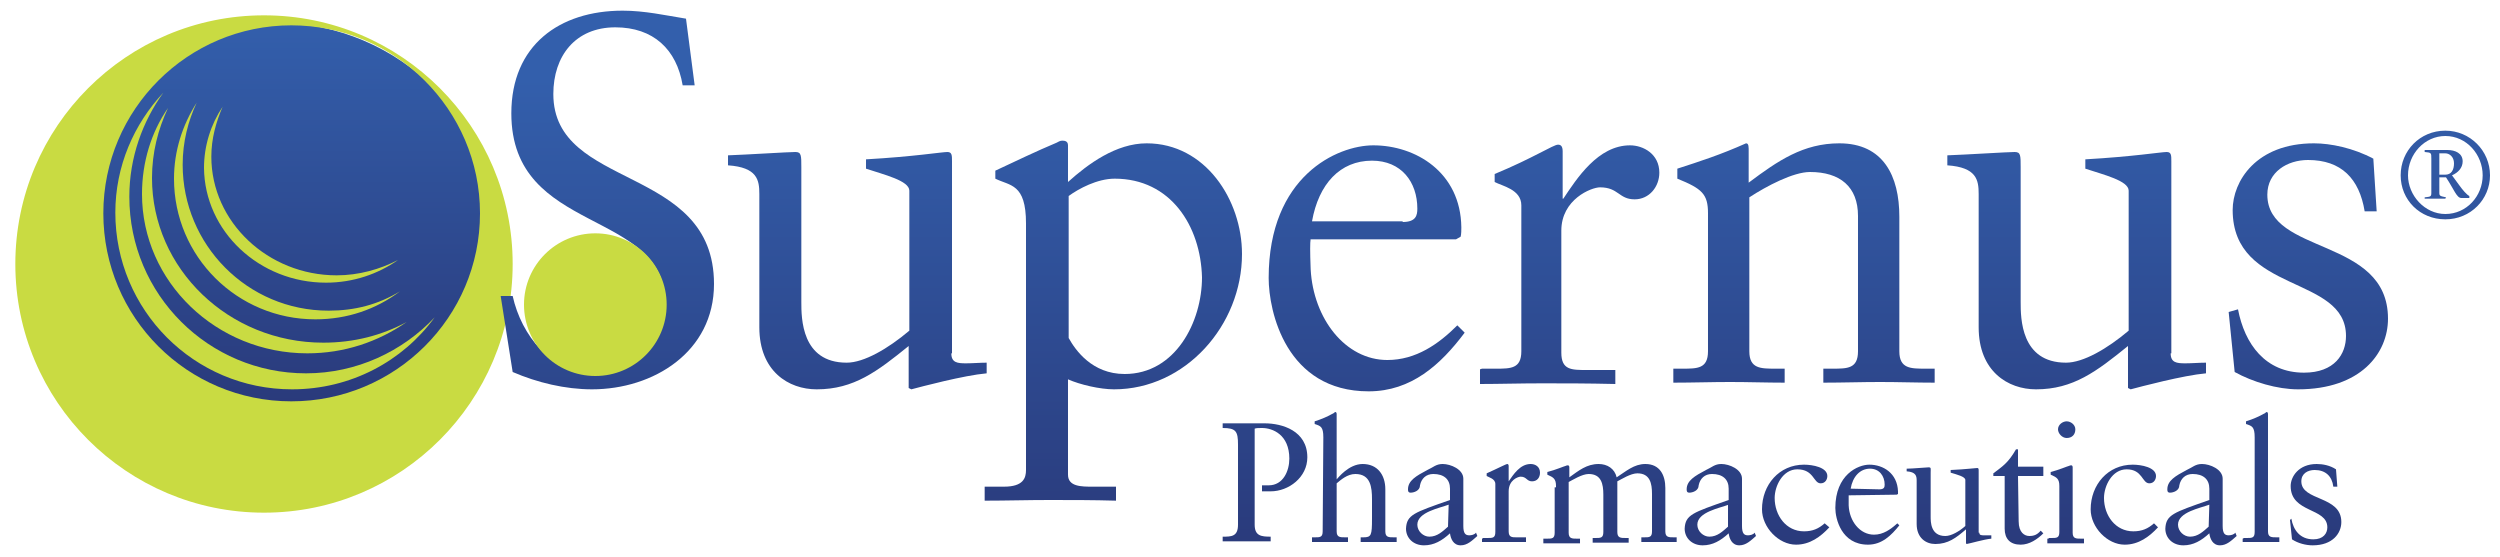 <?xml version="1.0" encoding="utf-8"?>
<!-- Generator: Adobe Illustrator 22.0.1, SVG Export Plug-In . SVG Version: 6.00 Build 0)  -->
<svg version="1.1" id="Layer_1" xmlns="http://www.w3.org/2000/svg" xmlns:xlink="http://www.w3.org/1999/xlink" x="0px" y="0px"
	 viewBox="0 0 375 83.5" style="enable-background:new 0 0 375 83.5;" xml:space="preserve">
<style type="text/css">
	.st0{fill:url(#SVGID_1_);}
	.st1{fill:#C9DB42;}
	.st2{fill:url(#SVGID_2_);}
	.st3{fill:url(#SVGID_3_);}
	.st4{fill:url(#SVGID_4_);}
	.st5{fill:url(#SVGID_5_);}
	.st6{fill:url(#SVGID_6_);}
	.st7{fill:url(#SVGID_7_);}
	.st8{fill:url(#SVGID_8_);}
	.st9{fill:url(#SVGID_9_);}
	.st10{fill:url(#SVGID_10_);}
	.st11{fill:url(#SVGID_11_);}
	.st12{fill:url(#SVGID_12_);}
	.st13{fill:url(#SVGID_13_);}
	.st14{fill:url(#SVGID_14_);}
	.st15{fill:url(#SVGID_15_);}
	.st16{fill:url(#SVGID_16_);}
	.st17{fill:url(#SVGID_17_);}
	.st18{fill:url(#SVGID_18_);}
	.st19{fill:url(#SVGID_19_);}
	.st20{fill:url(#SVGID_20_);}
	.st21{fill:url(#SVGID_21_);}
	.st22{fill:url(#SVGID_22_);}
	.st23{fill:url(#SVGID_23_);}
	.st24{fill:url(#SVGID_24_);}
	.st25{fill:url(#SVGID_25_);}
</style>
<linearGradient id="SVGID_1_" gradientUnits="userSpaceOnUse" x1="41.3" y1="14.8" x2="41.3" y2="82.6" gradientTransform="matrix(1 0 0 -1 0 86)">
	<stop  offset="0" style="stop-color:#283372"/>
	<stop  offset="1" style="stop-color:#335FAC"/>
</linearGradient>
<circle class="st0" cx="41.3" cy="37.3" r="33.9"/>
<path class="st1" d="M47.3,47.9c4.8,0,9.1-1.5,12.7-4.2c-3.3,2-6.8,2.9-10.7,2.9c-12.2,0-21.9-9.9-21.9-21.9c0-3.4,0.8-6.5,2.1-9.3
	c-2.1,3.3-3.4,7.2-3.4,11.4C26.1,38.5,35.6,47.9,47.3,47.9z"/>
<path class="st1" d="M21.3,29.1C21.3,42.3,32.5,53,46.1,53c5.5,0,10.6-1.7,14.9-4.7c-3.7,2-7.9,3.1-12.5,3.1
	c-14.2,0-25.7-11.1-25.7-24.7c0-3.8,0.9-7.3,2.4-10.5C22.7,19.8,21.3,24.3,21.3,29.1z"/>
<path class="st1" d="M48.9,42.4c4.1,0,7.8-1.3,10.8-3.4c-2.7,1.4-5.9,2.3-9.2,2.3c-10.3,0-18.8-8-18.8-17.8c0-2.7,0.7-5.2,1.7-7.5
	c-1.8,2.7-2.8,5.9-2.8,9.2C30.7,34.7,38.9,42.4,48.9,42.4z"/>
<path class="st1" d="M45.9,56c-14.6,0-26.5-11.8-26.5-26.5c0-5.9,2-11.3,5.1-15.6c-4.4,4.7-7.2,11-7.2,18
	c0,14.6,11.8,26.5,26.5,26.5c8.8,0,16.6-4.2,21.4-10.8C60.4,52.7,53.5,56,45.9,56z"/>
<path class="st1" d="M39.6,2.3C19,2.3,2.3,19,2.3,39.6S19,76.9,39.6,76.9s37.3-16.7,37.3-37.3S60.2,2.3,39.6,2.3z M43.7,60.2
	c-15.6,0-28.2-12.6-28.2-28.2S28.2,3.8,43.7,3.8S72,16.4,72,32S59.3,60.2,43.7,60.2z"/>
<g>
	
		<linearGradient id="SVGID_2_" gradientUnits="userSpaceOnUse" x1="91.1" y1="-9.599" x2="91.1" y2="74.244" gradientTransform="matrix(1 0 0 -1 0 86)">
		<stop  offset="0" style="stop-color:#283372"/>
		<stop  offset="1" style="stop-color:#335FAC"/>
	</linearGradient>
	<path class="st2" d="M75.1,44.4h1.8C78.2,50.3,82.7,56,89.1,56c6,0,10.7-4.2,10.7-10.4c0-14.5-23.1-10.2-23.1-28.6
		c0-10.2,7.2-15.4,16.7-15.4c3.3,0,6.4,0.7,9.5,1.2l1.3,10h-1.8c-0.9-5.4-4.4-8.7-10.1-8.7c-6,0-9.3,4.3-9.3,10
		c0,14.5,24.1,10.5,24.1,28.5c0,10.2-9.1,15.8-18.3,15.8c-4,0-8.2-1-11.9-2.6L75.1,44.4L75.1,44.4z"/>
	
		<linearGradient id="SVGID_3_" gradientUnits="userSpaceOnUse" x1="128.6" y1="-9.599" x2="128.6" y2="74.244" gradientTransform="matrix(1 0 0 -1 0 86)">
		<stop  offset="0" style="stop-color:#283372"/>
		<stop  offset="1" style="stop-color:#335FAC"/>
	</linearGradient>
	<path class="st3" d="M142.7,53c0,1.4,0.9,1.5,2.2,1.5c1,0,2.1-0.1,3.1-0.1V56c-3.4,0.3-9.8,2-11.3,2.4l-0.4-0.2v-6.3
		c-4.7,3.8-8.2,6.5-13.8,6.5c-4.2,0-8.6-2.7-8.6-9.3v-20c0-2.1-0.3-4-4.7-4.3v-1.5c2.8-0.1,9.1-0.5,10.1-0.5c0.9,0,0.9,0.5,0.9,2.3
		v20.2c0,2.4,0,9.1,6.8,9.1c2.6,0,6.2-2.1,9.4-4.8v-21c0-1.5-3.8-2.4-6.5-3.3v-1.4c7.1-0.4,11.4-1.1,12.2-1.1c0.7,0,0.7,0.5,0.7,1.4
		V53H142.7z"/>
	
		<linearGradient id="SVGID_4_" gradientUnits="userSpaceOnUse" x1="167" y1="-9.599" x2="167" y2="74.244" gradientTransform="matrix(1 0 0 -1 0 86)">
		<stop  offset="0" style="stop-color:#283372"/>
		<stop  offset="1" style="stop-color:#335FAC"/>
	</linearGradient>
	<path class="st4" d="M160.2,71.2c0,1.8,2,1.8,3.7,1.8h3.5v2.1c-3.4-0.1-6.6-0.1-10-0.1c-3.3,0-6.5,0.1-9.7,0.1V73h2.9
		c2.9,0,3.3-1.3,3.3-2.5v-37c0-6-2.4-5.6-4.6-6.7v-1.2c3-1.4,6.1-2.9,9.2-4.2c0.2-0.1,0.5-0.3,0.8-0.3s0.9,0,0.9,0.7v5.5
		c3-2.7,7.2-5.8,11.8-5.8c8.8,0,14.3,8.5,14.3,16.6c0,10.7-8.5,20.3-19.2,20.3c-2.1,0-5.1-0.7-6.9-1.5V71.2z M167.2,26.8
		c-2.6,0-5.4,1.5-6.9,2.6v21.3c1,1.8,3.5,5.4,8.4,5.4c7.6,0,11.6-7.8,11.6-14.5C180.1,33.9,175.6,26.8,167.2,26.8z"/>
	
		<linearGradient id="SVGID_5_" gradientUnits="userSpaceOnUse" x1="205" y1="-9.6" x2="205" y2="74.243" gradientTransform="matrix(1 0 0 -1 0 86)">
		<stop  offset="0" style="stop-color:#283372"/>
		<stop  offset="1" style="stop-color:#335FAC"/>
	</linearGradient>
	<path class="st5" d="M196.6,35.8c-0.1,0.7-0.1,1.8,0,4.6c0.4,7.4,5.2,13.6,11.5,13.6c4.3,0,7.7-2.4,10.5-5.2l1.1,1.1
		c-3.6,4.8-8,8.8-14.4,8.8c-12.4,0-15-12-15-17c0-15.3,10.3-19.9,15.7-19.9c6.3,0,13.1,4,13.2,12.3c0,0.4,0,1-0.1,1.4l-0.7,0.4
		h-21.8V35.8z M210.4,33.3c2,0,2.2-1,2.2-2c0-4-2.4-7.2-6.8-7.2c-4.8,0-8,3.5-9,9.1h13.6V33.3z"/>
	
		<linearGradient id="SVGID_6_" gradientUnits="userSpaceOnUse" x1="235.45" y1="-9.599" x2="235.45" y2="74.244" gradientTransform="matrix(1 0 0 -1 0 86)">
		<stop  offset="0" style="stop-color:#283372"/>
		<stop  offset="1" style="stop-color:#335FAC"/>
	</linearGradient>
	<path class="st6" d="M222.3,55.3h2.1c2.2,0,3.8,0,3.8-2.6V30.8c0-2.4-2.9-2.9-4-3.5v-1.2c5.8-2.4,8.8-4.4,9.5-4.4
		c0.4,0,0.7,0.2,0.7,1v7.1h0.1c2-3,5.2-8,10-8c2,0,4.4,1.3,4.4,4.1c0,2.1-1.5,4-3.7,4c-2.4,0-2.4-1.8-5.2-1.8
		c-1.3,0-5.8,1.8-5.8,6.5v18.3c0,2.6,1.5,2.6,3.8,2.6h4.3v2.1c-4.3-0.1-7.6-0.1-11-0.1c-3.3,0-6.5,0.1-9.3,0.1v-2.2L222.3,55.3
		L222.3,55.3z"/>
	
		<linearGradient id="SVGID_7_" gradientUnits="userSpaceOnUse" x1="270.6" y1="-9.599" x2="270.6" y2="74.244" gradientTransform="matrix(1 0 0 -1 0 86)">
		<stop  offset="0" style="stop-color:#283372"/>
		<stop  offset="1" style="stop-color:#335FAC"/>
	</linearGradient>
	<path class="st7" d="M256.2,32c0-2.9-0.9-3.7-4.6-5.2v-1.5c3.4-1.1,6.5-2.1,10.3-3.8c0.2,0,0.4,0.1,0.4,0.8v5.1
		c4.4-3.3,8.2-5.9,13.6-5.9c6.6,0,9,4.9,9,11v20.2c0,2.6,1.7,2.6,3.9,2.6h1.4v2.1c-2.7,0-5.4-0.1-8.2-0.1c-2.8,0-5.6,0.1-8.5,0.1
		v-2.1h1.4c2.2,0,3.8,0,3.8-2.6V32.4c0-4.4-2.7-6.6-7.2-6.6c-2.5,0-6.5,2.1-9.1,3.8v23.1c0,2.6,1.7,2.6,3.9,2.6h1.4v2.1
		c-2.7,0-5.4-0.1-8.2-0.1c-2.8,0-5.6,0.1-8.5,0.1v-2.1h1.4c2.2,0,3.8,0,3.8-2.6L256.2,32L256.2,32z"/>
	
		<linearGradient id="SVGID_8_" gradientUnits="userSpaceOnUse" x1="311.5" y1="-9.599" x2="311.5" y2="74.244" gradientTransform="matrix(1 0 0 -1 0 86)">
		<stop  offset="0" style="stop-color:#283372"/>
		<stop  offset="1" style="stop-color:#335FAC"/>
	</linearGradient>
	<path class="st8" d="M325.6,53c0,1.4,0.9,1.5,2.2,1.5c1,0,2.1-0.1,3.1-0.1V56c-3.4,0.3-9.8,2-11.3,2.4l-0.4-0.2v-6.3
		c-4.7,3.8-8.2,6.5-13.8,6.5c-4.2,0-8.6-2.7-8.6-9.3v-20c0-2.1-0.3-4-4.7-4.3v-1.5c2.8-0.1,9.1-0.5,10.1-0.5c0.9,0,0.9,0.5,0.9,2.3
		v20.2c0,2.4,0,9.1,6.8,9.1c2.6,0,6.2-2.1,9.4-4.8v-21c0-1.5-3.8-2.4-6.5-3.3v-1.4c7.1-0.4,11.4-1.1,12.2-1.1c0.7,0,0.7,0.5,0.7,1.4
		V53H325.6L325.6,53z"/>
	
		<linearGradient id="SVGID_9_" gradientUnits="userSpaceOnUse" x1="346.25" y1="-9.599" x2="346.25" y2="74.244" gradientTransform="matrix(1 0 0 -1 0 86)">
		<stop  offset="0" style="stop-color:#283372"/>
		<stop  offset="1" style="stop-color:#335FAC"/>
	</linearGradient>
	<path class="st9" d="M335.7,46.4c1,5.2,4.1,9.5,9.9,9.5c4.6,0,6.3-2.8,6.3-5.5c0-9.2-17-6.3-17-18.9c0-4.3,3.5-10,12.2-10
		c2.5,0,5.9,0.7,8.9,2.3l0.5,7.9h-1.8c-0.8-4.9-3.5-7.7-8.5-7.7c-3.1,0-6.1,1.8-6.1,5.2c0,9.1,18.1,6.3,18.1,18.6
		c0,5.2-4.1,10.6-13.5,10.6c-3.1,0-6.8-1.1-9.5-2.6l-0.9-9L335.7,46.4z"/>
	
		<linearGradient id="SVGID_10_" gradientUnits="userSpaceOnUse" x1="366.8" y1="-9.599" x2="366.8" y2="74.244" gradientTransform="matrix(1 0 0 -1 0 86)">
		<stop  offset="0" style="stop-color:#283372"/>
		<stop  offset="1" style="stop-color:#335FAC"/>
	</linearGradient>
	<path class="st10" d="M360.1,26.3c0-3.7,2.9-6.7,6.7-6.7c3.7,0,6.7,3,6.7,6.7c0,3.6-2.9,6.6-6.7,6.6S360.1,30,360.1,26.3z
		 M372.4,26.3c0-3.1-2.4-5.9-5.6-5.9c-3.1,0-5.6,2.7-5.6,5.9c0,3,2.5,5.8,5.6,5.8C370,32.1,372.4,29.4,372.4,26.3z M366.8,29.8h-3.1
		v-0.2c0.9-0.1,1-0.1,1-0.7v-5.1c0-0.9,0-0.9-1-1v-0.3h3.4c1.2,0,2.3,0.5,2.3,1.7c0,1-0.7,1.7-1.6,2.1l1.1,1.5
		c0.5,0.7,1.1,1.4,1.5,1.6v0.3h-1.2c-0.7,0-1.1-1.3-2.3-3.1h-1v2.3c0,0.5,0.1,0.5,1,0.7L366.8,29.8L366.8,29.8z M365.9,26.2h0.9
		c0.9,0,1.3-0.7,1.3-1.7s-0.7-1.5-1.3-1.5h-0.9V26.2z"/>
	<g>
		
			<linearGradient id="SVGID_11_" gradientUnits="userSpaceOnUse" x1="189.75" y1="-9.599" x2="189.75" y2="74.244" gradientTransform="matrix(1 0 0 -1 0 86)">
			<stop  offset="0" style="stop-color:#283372"/>
			<stop  offset="1" style="stop-color:#335FAC"/>
		</linearGradient>
		<path class="st11" d="M183.4,63.5h6.3c2.6,0,6.4,1.1,6.4,5.1c0,3-2.8,5.1-5.5,5.1h-1.3v-0.9h1c2.2,0,3.1-2.2,3.1-4
			c0-3.6-2.5-4.6-4.1-4.6c-0.4,0-0.9,0-1.1,0.1v14.4c0,1.7,1,1.8,2.4,1.8v0.7h-7.2v-0.7c1.3,0,2.3,0,2.3-1.8v-12
			c0-2-0.3-2.5-2.3-2.5L183.4,63.5L183.4,63.5z"/>
		
			<linearGradient id="SVGID_12_" gradientUnits="userSpaceOnUse" x1="203.15" y1="-9.599" x2="203.15" y2="74.244" gradientTransform="matrix(1 0 0 -1 0 86)">
			<stop  offset="0" style="stop-color:#283372"/>
			<stop  offset="1" style="stop-color:#335FAC"/>
		</linearGradient>
		<path class="st12" d="M198.5,65.6c0-1.6-0.4-1.7-1.3-2v-0.4c1-0.3,2.1-0.8,2.6-1.1c0.3-0.1,0.4-0.3,0.5-0.3s0.2,0.1,0.2,0.3v9.8
			c0.2-0.2,1.8-2.3,3.9-2.3c2.2,0,3.4,1.6,3.4,3.8v6.3c0,0.9,0.5,0.9,1.3,0.9h0.4v0.7h-5.4v-0.7h0.4c1.2,0,1.3-0.3,1.3-2.8v-2.9
			c0-1.8-0.2-3.8-2.5-3.8c-1.2,0-2.2,0.9-2.8,1.4v7.2c0,0.9,0.5,0.9,1.3,0.9h0.4v0.7h-5.4v-0.7h0.4c0.8,0,1.2,0,1.2-0.9L198.5,65.6
			L198.5,65.6z"/>
		
			<linearGradient id="SVGID_13_" gradientUnits="userSpaceOnUse" x1="216.25" y1="-9.599" x2="216.25" y2="74.244" gradientTransform="matrix(1 0 0 -1 0 86)">
			<stop  offset="0" style="stop-color:#283372"/>
			<stop  offset="1" style="stop-color:#335FAC"/>
		</linearGradient>
		<path class="st13" d="M221.6,80.4c-0.8,0.7-1.5,1.4-2.5,1.4c-1.1,0-1.5-1-1.6-1.8c-1.2,1.1-2.4,1.8-3.9,1.8
			c-1.6,0-2.7-1.1-2.7-2.5c0.1-2.1,1.2-2.4,6.6-4.3v-1.7c0-1.4-0.9-2.2-2.5-2.2c-1.1,0-1.8,0.7-2,1.7c0,0.8-0.9,1.1-1.4,1.1
			c-0.4,0-0.4-0.3-0.4-0.5c0-1.3,1.2-2,2.9-2.9c0.9-0.4,1.3-0.9,2.3-0.9c1.2,0,3.1,0.8,3.1,2.2v7.1c0,1.1,0.3,1.4,0.9,1.4
			c0.3,0,0.8-0.1,1-0.4L221.6,80.4L221.6,80.4z M217.3,75.7c-1.3,0.5-4.7,1.1-4.7,3c0,1,0.9,1.8,1.8,1.8c1.2,0,2-0.8,2.8-1.5
			L217.3,75.7L217.3,75.7z"/>
		
			<linearGradient id="SVGID_14_" gradientUnits="userSpaceOnUse" x1="226.65" y1="-9.599" x2="226.65" y2="74.244" gradientTransform="matrix(1 0 0 -1 0 86)">
			<stop  offset="0" style="stop-color:#283372"/>
			<stop  offset="1" style="stop-color:#335FAC"/>
		</linearGradient>
		<path class="st14" d="M222.4,80.7h0.7c0.8,0,1.2,0,1.2-0.9v-7.2c0-0.8-1-1-1.3-1.2V71c1.8-0.8,2.9-1.4,3.1-1.4
			c0.1,0,0.2,0.1,0.2,0.3v2.3c0.7-1,1.7-2.6,3.3-2.6c0.7,0,1.4,0.4,1.4,1.3c0,0.7-0.4,1.3-1.2,1.3s-0.8-0.7-1.7-0.7
			c-0.4,0-1.8,0.5-1.8,2.2v6c0,0.9,0.5,0.9,1.2,0.9h1.4v0.7h-6.6v-0.5h0.1L222.4,80.7z"/>
		
			<linearGradient id="SVGID_15_" gradientUnits="userSpaceOnUse" x1="241.5" y1="-9.599" x2="241.5" y2="74.244" gradientTransform="matrix(1 0 0 -1 0 86)">
			<stop  offset="0" style="stop-color:#283372"/>
			<stop  offset="1" style="stop-color:#335FAC"/>
		</linearGradient>
		<path class="st15" d="M233.4,72.9c0-1.1-0.4-1.3-1.3-1.7v-0.4c1.2-0.3,2.6-0.9,2.7-0.9c0.2-0.1,0.3-0.1,0.4-0.1
			c0.1,0,0.2,0.1,0.2,0.3v1.5c1.4-1,2.6-2,4.4-2c1.3,0,2.4,0.7,2.7,2c1.4-0.9,2.6-2,4.3-2c2.2,0,3,1.7,3,3.6v6.5
			c0,0.9,0.5,0.9,1.3,0.9h0.4v0.7h-5.3v-0.7h0.4c0.8,0,1.2,0,1.2-0.9v-5.6c0-1.6-0.3-3.1-2.2-3.1c-1,0-2.4,0.9-3,1.2v7.6
			c0,0.9,0.5,0.9,1.3,0.9h0.4v0.7h-5.4v-0.7h0.4c0.8,0,1.2,0,1.2-0.9v-5.6c0-1.6-0.3-3.1-2.2-3.1c-1,0-2.4,0.9-3,1.2v7.6
			c0,0.9,0.5,0.9,1.3,0.9h0.4v0.7h-5.5v-0.7h0.5c0.8,0,1.2,0,1.2-0.9v-6.8h0.2L233.4,72.9z"/>
		
			<linearGradient id="SVGID_16_" gradientUnits="userSpaceOnUse" x1="258.05" y1="-9.599" x2="258.05" y2="74.244" gradientTransform="matrix(1 0 0 -1 0 86)">
			<stop  offset="0" style="stop-color:#283372"/>
			<stop  offset="1" style="stop-color:#335FAC"/>
		</linearGradient>
		<path class="st16" d="M263.4,80.4c-0.8,0.7-1.5,1.4-2.5,1.4c-1.1,0-1.5-1-1.6-1.8c-1.2,1.1-2.4,1.8-3.9,1.8
			c-1.6,0-2.7-1.1-2.7-2.5c0.1-2.1,1.2-2.4,6.6-4.3v-1.7c0-1.4-0.9-2.2-2.5-2.2c-1.1,0-1.8,0.7-2,1.7c0,0.8-0.9,1.1-1.4,1.1
			c-0.4,0-0.4-0.3-0.4-0.5c0-1.3,1.2-2,2.9-2.9c0.9-0.4,1.3-0.9,2.3-0.9c1.2,0,3.1,0.8,3.1,2.2v7.1c0,1.1,0.3,1.4,0.9,1.4
			c0.3,0,0.8-0.1,1-0.4C263.2,79.9,263.4,80.4,263.4,80.4z M259.3,75.7c-1.3,0.5-4.7,1.1-4.7,3c0,1,0.9,1.8,1.8,1.8
			c1.2,0,2-0.8,2.8-1.5v-3.3H259.3z"/>
		
			<linearGradient id="SVGID_17_" gradientUnits="userSpaceOnUse" x1="269.35" y1="-9.599" x2="269.35" y2="74.244" gradientTransform="matrix(1 0 0 -1 0 86)">
			<stop  offset="0" style="stop-color:#283372"/>
			<stop  offset="1" style="stop-color:#335FAC"/>
		</linearGradient>
		<path class="st17" d="M274.4,79.1c-1.3,1.4-2.9,2.6-5,2.6c-2.6,0-5.1-2.6-5.1-5.3c0-3.7,2.6-6.7,6.3-6.7c1.3,0,3.5,0.4,3.5,1.7
			c0,0.5-0.3,1.1-1,1.1c-1.1,0-1-2.1-3.5-2.1c-2.2,0-3.4,2.5-3.4,4.3c0,2.6,1.7,5,4.4,5c1.3,0,2.2-0.4,3.1-1.2L274.4,79.1z"/>
		
			<linearGradient id="SVGID_18_" gradientUnits="userSpaceOnUse" x1="280.1" y1="-9.599" x2="280.1" y2="74.244" gradientTransform="matrix(1 0 0 -1 0 86)">
			<stop  offset="0" style="stop-color:#283372"/>
			<stop  offset="1" style="stop-color:#335FAC"/>
		</linearGradient>
		<path class="st18" d="M277.3,74.3v1.5c0.1,2.4,1.7,4.4,3.8,4.4c1.4,0,2.5-0.8,3.5-1.7l0.3,0.3c-1.2,1.5-2.6,2.9-4.7,2.9
			c-4,0-4.9-3.9-4.9-5.5c0-5,3.4-6.5,5.1-6.5c2.1,0,4.2,1.3,4.3,4v0.4l-0.2,0.1L277.3,74.3L277.3,74.3z M281.9,73.4
			c0.7,0,0.8-0.3,0.8-0.7c0-1.3-0.8-2.4-2.2-2.4c-1.5,0-2.6,1.2-2.9,3L281.9,73.4L281.9,73.4z"/>
		
			<linearGradient id="SVGID_19_" gradientUnits="userSpaceOnUse" x1="292.35" y1="-9.599" x2="292.35" y2="74.244" gradientTransform="matrix(1 0 0 -1 0 86)">
			<stop  offset="0" style="stop-color:#283372"/>
			<stop  offset="1" style="stop-color:#335FAC"/>
		</linearGradient>
		<path class="st19" d="M296.9,79.9c0,0.4,0.3,0.4,0.8,0.4h1v0.5c-1.1,0.1-3.1,0.7-3.7,0.8l-0.1-0.1v-2.1c-1.5,1.3-2.7,2.2-4.6,2.2
			c-1.4,0-2.8-0.9-2.8-3v-6.5c0-0.7-0.1-1.3-1.5-1.4v-0.4c0.9,0,2.9-0.2,3.3-0.2s0.3,0.2,0.3,0.8v6.6c0,0.8,0,2.9,2.2,2.9
			c0.9,0,2.1-0.7,3-1.5V72c0-0.5-1.2-0.8-2.2-1.1v-0.4c2.3-0.1,3.7-0.3,4-0.3c0.2,0,0.2,0.2,0.2,0.4v9.3H296.9L296.9,79.9z"/>
		
			<linearGradient id="SVGID_20_" gradientUnits="userSpaceOnUse" x1="302.75" y1="-9.599" x2="302.75" y2="74.244" gradientTransform="matrix(1 0 0 -1 0 86)">
			<stop  offset="0" style="stop-color:#283372"/>
			<stop  offset="1" style="stop-color:#335FAC"/>
		</linearGradient>
		<path class="st20" d="M302.8,78.2c0,1.7,0.9,2.2,1.6,2.2s1.2-0.2,1.7-0.8l0.4,0.4c-0.9,0.9-2.1,1.7-3.4,1.7
			c-1.6,0-2.4-0.9-2.4-2.4v-7.9H299V71c1.3-1,2.2-1.5,3.4-3.6h0.3V70h3.8v1.4h-3.8C302.7,71.4,302.8,78.2,302.8,78.2z"/>
		
			<linearGradient id="SVGID_21_" gradientUnits="userSpaceOnUse" x1="309.85" y1="-9.599" x2="309.85" y2="74.244" gradientTransform="matrix(1 0 0 -1 0 86)">
			<stop  offset="0" style="stop-color:#283372"/>
			<stop  offset="1" style="stop-color:#335FAC"/>
		</linearGradient>
		<path class="st21" d="M307.3,80.7h0.4c0.8,0,1.2,0,1.2-0.9v-6.9c0-1.1-0.4-1.3-1.3-1.7v-0.4c1.2-0.3,2.6-0.9,2.7-0.9
			c0.2-0.1,0.3-0.1,0.4-0.1s0.2,0.1,0.2,0.3v9.8c0,0.9,0.5,0.9,1.3,0.9h0.4v0.7h-5.5v-0.7h0.2L307.3,80.7z M310,65.7
			c-0.7,0-1.3-0.7-1.3-1.3c0-0.7,0.7-1.2,1.3-1.2s1.3,0.5,1.3,1.2C311.3,65.2,310.8,65.7,310,65.7z"/>
		
			<linearGradient id="SVGID_22_" gradientUnits="userSpaceOnUse" x1="318.65" y1="-9.599" x2="318.65" y2="74.244" gradientTransform="matrix(1 0 0 -1 0 86)">
			<stop  offset="0" style="stop-color:#283372"/>
			<stop  offset="1" style="stop-color:#335FAC"/>
		</linearGradient>
		<path class="st22" d="M323.7,79.1c-1.3,1.4-2.9,2.6-5,2.6c-2.6,0-5.1-2.6-5.1-5.3c0-3.7,2.6-6.7,6.3-6.7c1.3,0,3.5,0.4,3.5,1.7
			c0,0.5-0.3,1.1-1,1.1c-1.1,0-1-2.1-3.4-2.1c-2.2,0-3.4,2.5-3.4,4.3c0,2.6,1.7,5,4.4,5c1.3,0,2.2-0.4,3.1-1.2L323.7,79.1z"/>
		
			<linearGradient id="SVGID_23_" gradientUnits="userSpaceOnUse" x1="330.15" y1="-9.599" x2="330.15" y2="74.244" gradientTransform="matrix(1 0 0 -1 0 86)">
			<stop  offset="0" style="stop-color:#283372"/>
			<stop  offset="1" style="stop-color:#335FAC"/>
		</linearGradient>
		<path class="st23" d="M335.5,80.4c-0.8,0.7-1.5,1.4-2.5,1.4c-1.1,0-1.5-1-1.6-1.8c-1.2,1.1-2.4,1.8-3.9,1.8
			c-1.6,0-2.7-1.1-2.7-2.5c0.1-2.1,1.2-2.4,6.6-4.3v-1.7c0-1.4-0.9-2.2-2.5-2.2c-1.1,0-1.8,0.7-2,1.7c0,0.8-0.9,1.1-1.4,1.1
			c-0.4,0-0.4-0.3-0.4-0.5c0-1.3,1.2-2,2.9-2.9c0.9-0.4,1.3-0.9,2.3-0.9c1.2,0,3.1,0.8,3.1,2.2v7.1c0,1.1,0.3,1.4,0.9,1.4
			c0.3,0,0.8-0.1,1-0.4C335.3,79.9,335.5,80.4,335.5,80.4z M331.4,75.7c-1.3,0.5-4.7,1.1-4.7,3c0,1,0.9,1.8,1.8,1.8
			c1.2,0,2-0.8,2.8-1.5L331.4,75.7L331.4,75.7z"/>
		
			<linearGradient id="SVGID_24_" gradientUnits="userSpaceOnUse" x1="339.15" y1="-9.599" x2="339.15" y2="74.244" gradientTransform="matrix(1 0 0 -1 0 86)">
			<stop  offset="0" style="stop-color:#283372"/>
			<stop  offset="1" style="stop-color:#335FAC"/>
		</linearGradient>
		<path class="st24" d="M336.6,80.7h0.4c0.8,0,1.2,0,1.2-0.9V65.6c0-1.6-0.4-1.7-1.3-2v-0.4c1-0.3,2.1-0.8,2.6-1.1
			c0.3-0.1,0.4-0.3,0.5-0.3s0.2,0.1,0.2,0.3v17.6c0,0.9,0.5,0.9,1.3,0.9h0.4v0.7h-5.5v-0.5L336.6,80.7L336.6,80.7z"/>
		
			<linearGradient id="SVGID_25_" gradientUnits="userSpaceOnUse" x1="347.35" y1="-9.599" x2="347.35" y2="74.244" gradientTransform="matrix(1 0 0 -1 0 86)">
			<stop  offset="0" style="stop-color:#283372"/>
			<stop  offset="1" style="stop-color:#335FAC"/>
		</linearGradient>
		<path class="st25" d="M343.7,77.8c0.3,1.7,1.3,3.1,3.3,3.1c1.5,0,2.1-0.9,2.1-1.8c0-3-5.5-2.1-5.5-6.2c0-1.4,1.2-3.3,3.9-3.3
			c0.9,0,2,0.2,2.9,0.8l0.2,2.6H350c-0.2-1.6-1.2-2.5-2.8-2.5c-1,0-2,0.5-2,1.7c0,3,6,2.1,6,6.1c0,1.7-1.3,3.5-4.3,3.5
			c-1,0-2.2-0.3-3.1-0.9l-0.3-2.9L343.7,77.8L343.7,77.8z"/>
	</g>
</g>
<circle class="st1" cx="89.3" cy="45.7" r="10.7"/>
</svg>
